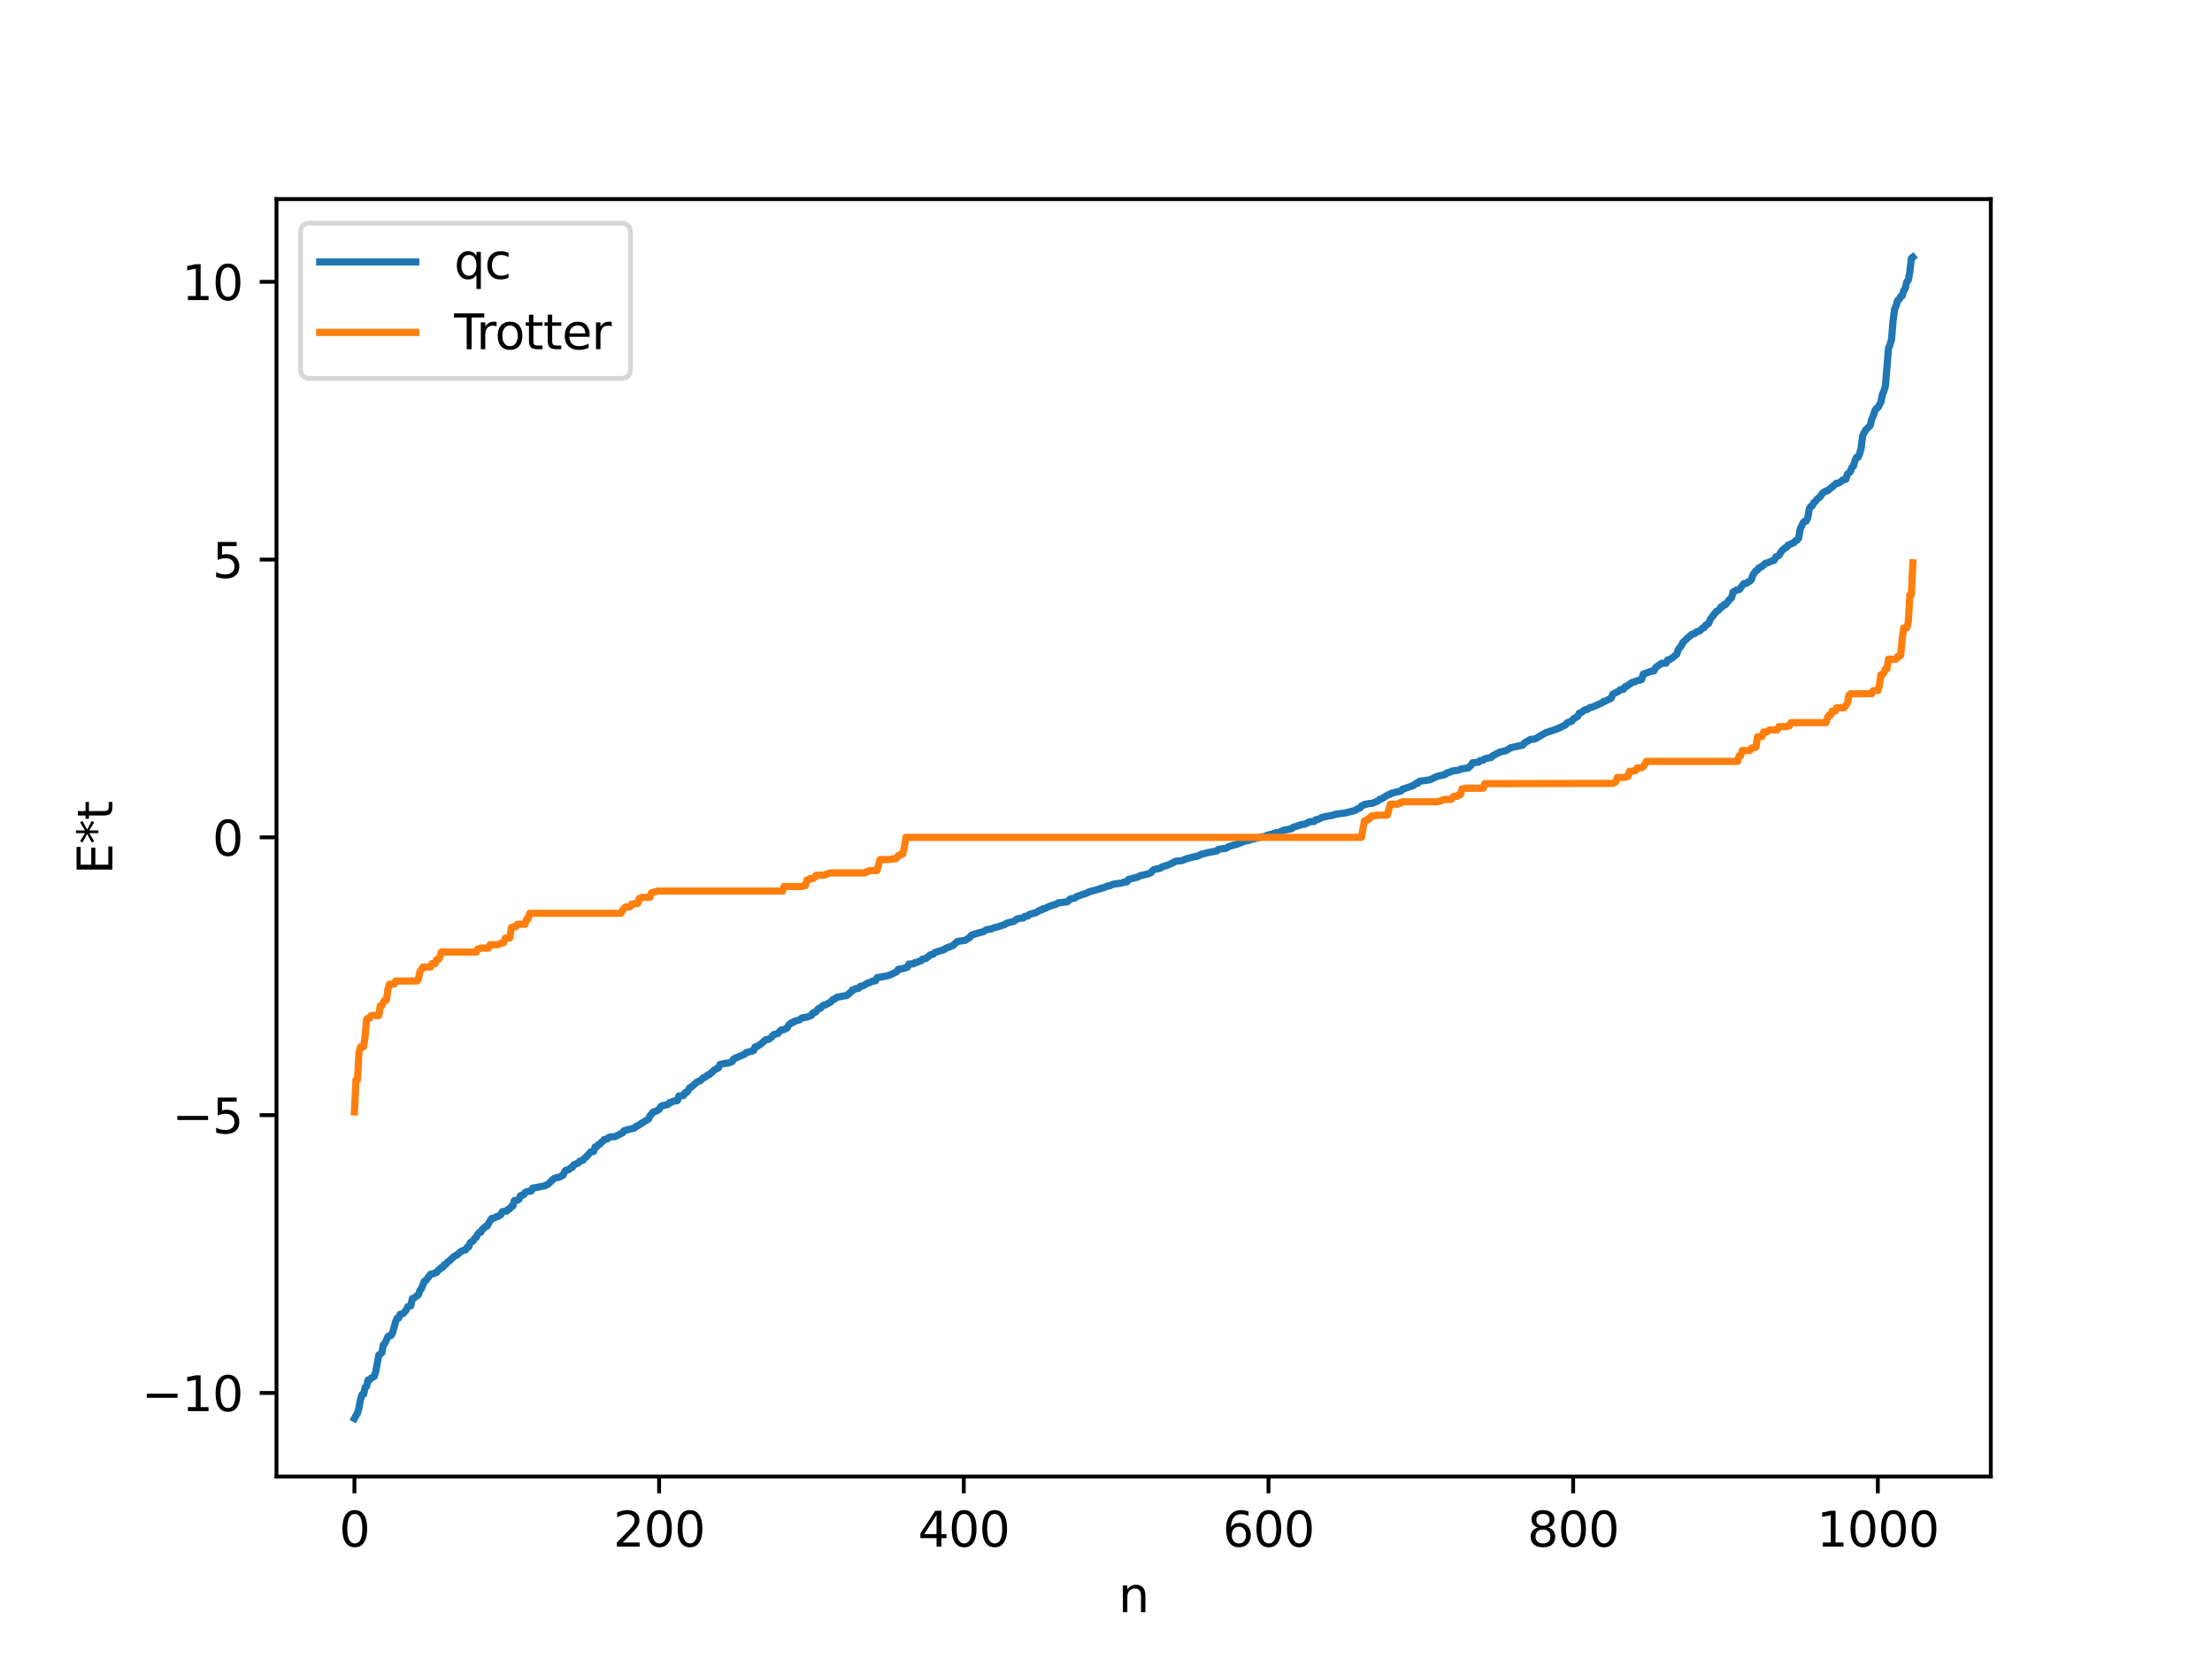 <?xml version="1.0" encoding="utf-8" standalone="no"?>
<!DOCTYPE svg PUBLIC "-//W3C//DTD SVG 1.1//EN"
  "http://www.w3.org/Graphics/SVG/1.1/DTD/svg11.dtd">
<svg xmlns:xlink="http://www.w3.org/1999/xlink" width="460.8pt" height="345.6pt" viewBox="0 0 460.8 345.6" xmlns="http://www.w3.org/2000/svg" version="1.1">
 <defs>
  <style type="text/css">*{stroke-linejoin: round; stroke-linecap: butt}</style>
 </defs>
 <g id="figure_1">
  <g id="patch_1">
   <path d="M 0 345.6 
L 460.8 345.6 
L 460.8 0 
L 0 0 
z
" style="fill: #ffffff"/>
  </g>
  <g id="axes_1">
   <g id="patch_2">
    <path d="M 57.6 307.584 
L 414.72 307.584 
L 414.72 41.472 
L 57.6 41.472 
z
" style="fill: #ffffff"/>
   </g>
   <g id="matplotlib.axis_1">
    <g id="xtick_1">
     <g id="line2d_1">
      <defs>
       <path id="mf88048673b" d="M 0 0 
L 0 3.5 
" style="stroke: #000000; stroke-width: 0.8"/>
      </defs>
      <g>
       <use xlink:href="#mf88048673b" x="73.833" y="307.584" style="stroke: #000000; stroke-width: 0.8"/>
      </g>
     </g>
     <g id="text_1">
      <!-- 0 -->
      <g transform="translate(70.651 322.182) scale(0.1 -0.1)">
       <defs>
        <path id="DejaVuSans-30" d="M 2034 4250 
Q 1547 4250 1301 3770 
Q 1056 3291 1056 2328 
Q 1056 1369 1301 889 
Q 1547 409 2034 409 
Q 2525 409 2770 889 
Q 3016 1369 3016 2328 
Q 3016 3291 2770 3770 
Q 2525 4250 2034 4250 
z
M 2034 4750 
Q 2819 4750 3233 4129 
Q 3647 3509 3647 2328 
Q 3647 1150 3233 529 
Q 2819 -91 2034 -91 
Q 1250 -91 836 529 
Q 422 1150 422 2328 
Q 422 3509 836 4129 
Q 1250 4750 2034 4750 
z
" transform="scale(0.016)"/>
       </defs>
       <use xlink:href="#DejaVuSans-30"/>
      </g>
     </g>
    </g>
    <g id="xtick_2">
     <g id="line2d_2">
      <g>
       <use xlink:href="#mf88048673b" x="137.304" y="307.584" style="stroke: #000000; stroke-width: 0.8"/>
      </g>
     </g>
     <g id="text_2">
      <!-- 200 -->
      <g transform="translate(127.76 322.182) scale(0.1 -0.1)">
       <defs>
        <path id="DejaVuSans-32" d="M 1228 531 
L 3431 531 
L 3431 0 
L 469 0 
L 469 531 
Q 828 903 1448 1529 
Q 2069 2156 2228 2338 
Q 2531 2678 2651 2914 
Q 2772 3150 2772 3378 
Q 2772 3750 2511 3984 
Q 2250 4219 1831 4219 
Q 1534 4219 1204 4116 
Q 875 4013 500 3803 
L 500 4441 
Q 881 4594 1212 4672 
Q 1544 4750 1819 4750 
Q 2544 4750 2975 4387 
Q 3406 4025 3406 3419 
Q 3406 3131 3298 2873 
Q 3191 2616 2906 2266 
Q 2828 2175 2409 1742 
Q 1991 1309 1228 531 
z
" transform="scale(0.016)"/>
       </defs>
       <use xlink:href="#DejaVuSans-32"/>
       <use xlink:href="#DejaVuSans-30" x="63.623"/>
       <use xlink:href="#DejaVuSans-30" x="127.246"/>
      </g>
     </g>
    </g>
    <g id="xtick_3">
     <g id="line2d_3">
      <g>
       <use xlink:href="#mf88048673b" x="200.775" y="307.584" style="stroke: #000000; stroke-width: 0.8"/>
      </g>
     </g>
     <g id="text_3">
      <!-- 400 -->
      <g transform="translate(191.231 322.182) scale(0.1 -0.1)">
       <defs>
        <path id="DejaVuSans-34" d="M 2419 4116 
L 825 1625 
L 2419 1625 
L 2419 4116 
z
M 2253 4666 
L 3047 4666 
L 3047 1625 
L 3713 1625 
L 3713 1100 
L 3047 1100 
L 3047 0 
L 2419 0 
L 2419 1100 
L 313 1100 
L 313 1709 
L 2253 4666 
z
" transform="scale(0.016)"/>
       </defs>
       <use xlink:href="#DejaVuSans-34"/>
       <use xlink:href="#DejaVuSans-30" x="63.623"/>
       <use xlink:href="#DejaVuSans-30" x="127.246"/>
      </g>
     </g>
    </g>
    <g id="xtick_4">
     <g id="line2d_4">
      <g>
       <use xlink:href="#mf88048673b" x="264.246" y="307.584" style="stroke: #000000; stroke-width: 0.8"/>
      </g>
     </g>
     <g id="text_4">
      <!-- 600 -->
      <g transform="translate(254.702 322.182) scale(0.1 -0.1)">
       <defs>
        <path id="DejaVuSans-36" d="M 2113 2584 
Q 1688 2584 1439 2293 
Q 1191 2003 1191 1497 
Q 1191 994 1439 701 
Q 1688 409 2113 409 
Q 2538 409 2786 701 
Q 3034 994 3034 1497 
Q 3034 2003 2786 2293 
Q 2538 2584 2113 2584 
z
M 3366 4563 
L 3366 3988 
Q 3128 4100 2886 4159 
Q 2644 4219 2406 4219 
Q 1781 4219 1451 3797 
Q 1122 3375 1075 2522 
Q 1259 2794 1537 2939 
Q 1816 3084 2150 3084 
Q 2853 3084 3261 2657 
Q 3669 2231 3669 1497 
Q 3669 778 3244 343 
Q 2819 -91 2113 -91 
Q 1303 -91 875 529 
Q 447 1150 447 2328 
Q 447 3434 972 4092 
Q 1497 4750 2381 4750 
Q 2619 4750 2861 4703 
Q 3103 4656 3366 4563 
z
" transform="scale(0.016)"/>
       </defs>
       <use xlink:href="#DejaVuSans-36"/>
       <use xlink:href="#DejaVuSans-30" x="63.623"/>
       <use xlink:href="#DejaVuSans-30" x="127.246"/>
      </g>
     </g>
    </g>
    <g id="xtick_5">
     <g id="line2d_5">
      <g>
       <use xlink:href="#mf88048673b" x="327.717" y="307.584" style="stroke: #000000; stroke-width: 0.8"/>
      </g>
     </g>
     <g id="text_5">
      <!-- 800 -->
      <g transform="translate(318.173 322.182) scale(0.1 -0.1)">
       <defs>
        <path id="DejaVuSans-38" d="M 2034 2216 
Q 1584 2216 1326 1975 
Q 1069 1734 1069 1313 
Q 1069 891 1326 650 
Q 1584 409 2034 409 
Q 2484 409 2743 651 
Q 3003 894 3003 1313 
Q 3003 1734 2745 1975 
Q 2488 2216 2034 2216 
z
M 1403 2484 
Q 997 2584 770 2862 
Q 544 3141 544 3541 
Q 544 4100 942 4425 
Q 1341 4750 2034 4750 
Q 2731 4750 3128 4425 
Q 3525 4100 3525 3541 
Q 3525 3141 3298 2862 
Q 3072 2584 2669 2484 
Q 3125 2378 3379 2068 
Q 3634 1759 3634 1313 
Q 3634 634 3220 271 
Q 2806 -91 2034 -91 
Q 1263 -91 848 271 
Q 434 634 434 1313 
Q 434 1759 690 2068 
Q 947 2378 1403 2484 
z
M 1172 3481 
Q 1172 3119 1398 2916 
Q 1625 2713 2034 2713 
Q 2441 2713 2670 2916 
Q 2900 3119 2900 3481 
Q 2900 3844 2670 4047 
Q 2441 4250 2034 4250 
Q 1625 4250 1398 4047 
Q 1172 3844 1172 3481 
z
" transform="scale(0.016)"/>
       </defs>
       <use xlink:href="#DejaVuSans-38"/>
       <use xlink:href="#DejaVuSans-30" x="63.623"/>
       <use xlink:href="#DejaVuSans-30" x="127.246"/>
      </g>
     </g>
    </g>
    <g id="xtick_6">
     <g id="line2d_6">
      <g>
       <use xlink:href="#mf88048673b" x="391.188" y="307.584" style="stroke: #000000; stroke-width: 0.8"/>
      </g>
     </g>
     <g id="text_6">
      <!-- 1000 -->
      <g transform="translate(378.463 322.182) scale(0.1 -0.1)">
       <defs>
        <path id="DejaVuSans-31" d="M 794 531 
L 1825 531 
L 1825 4091 
L 703 3866 
L 703 4441 
L 1819 4666 
L 2450 4666 
L 2450 531 
L 3481 531 
L 3481 0 
L 794 0 
L 794 531 
z
" transform="scale(0.016)"/>
       </defs>
       <use xlink:href="#DejaVuSans-31"/>
       <use xlink:href="#DejaVuSans-30" x="63.623"/>
       <use xlink:href="#DejaVuSans-30" x="127.246"/>
       <use xlink:href="#DejaVuSans-30" x="190.869"/>
      </g>
     </g>
    </g>
    <g id="text_7">
     <!-- n -->
     <g transform="translate(232.991 335.861) scale(0.1 -0.1)">
      <defs>
       <path id="DejaVuSans-6e" d="M 3513 2113 
L 3513 0 
L 2938 0 
L 2938 2094 
Q 2938 2591 2744 2837 
Q 2550 3084 2163 3084 
Q 1697 3084 1428 2787 
Q 1159 2491 1159 1978 
L 1159 0 
L 581 0 
L 581 3500 
L 1159 3500 
L 1159 2956 
Q 1366 3272 1645 3428 
Q 1925 3584 2291 3584 
Q 2894 3584 3203 3211 
Q 3513 2838 3513 2113 
z
" transform="scale(0.016)"/>
      </defs>
      <use xlink:href="#DejaVuSans-6e"/>
     </g>
    </g>
   </g>
   <g id="matplotlib.axis_2">
    <g id="ytick_1">
     <g id="line2d_7">
      <defs>
       <path id="mb3428c4c60" d="M 0 0 
L -3.5 0 
" style="stroke: #000000; stroke-width: 0.8"/>
      </defs>
      <g>
       <use xlink:href="#mb3428c4c60" x="57.6" y="290.171" style="stroke: #000000; stroke-width: 0.8"/>
      </g>
     </g>
     <g id="text_8">
      <!-- −10 -->
      <g transform="translate(29.495 293.97) scale(0.1 -0.1)">
       <defs>
        <path id="DejaVuSans-2212" d="M 678 2272 
L 4684 2272 
L 4684 1741 
L 678 1741 
L 678 2272 
z
" transform="scale(0.016)"/>
       </defs>
       <use xlink:href="#DejaVuSans-2212"/>
       <use xlink:href="#DejaVuSans-31" x="83.789"/>
       <use xlink:href="#DejaVuSans-30" x="147.412"/>
      </g>
     </g>
    </g>
    <g id="ytick_2">
     <g id="line2d_8">
      <g>
       <use xlink:href="#mb3428c4c60" x="57.6" y="232.304" style="stroke: #000000; stroke-width: 0.8"/>
      </g>
     </g>
     <g id="text_9">
      <!-- −5 -->
      <g transform="translate(35.858 236.104) scale(0.1 -0.1)">
       <defs>
        <path id="DejaVuSans-35" d="M 691 4666 
L 3169 4666 
L 3169 4134 
L 1269 4134 
L 1269 2991 
Q 1406 3038 1543 3061 
Q 1681 3084 1819 3084 
Q 2600 3084 3056 2656 
Q 3513 2228 3513 1497 
Q 3513 744 3044 326 
Q 2575 -91 1722 -91 
Q 1428 -91 1123 -41 
Q 819 9 494 109 
L 494 744 
Q 775 591 1075 516 
Q 1375 441 1709 441 
Q 2250 441 2565 725 
Q 2881 1009 2881 1497 
Q 2881 1984 2565 2268 
Q 2250 2553 1709 2553 
Q 1456 2553 1204 2497 
Q 953 2441 691 2322 
L 691 4666 
z
" transform="scale(0.016)"/>
       </defs>
       <use xlink:href="#DejaVuSans-2212"/>
       <use xlink:href="#DejaVuSans-35" x="83.789"/>
      </g>
     </g>
    </g>
    <g id="ytick_3">
     <g id="line2d_9">
      <g>
       <use xlink:href="#mb3428c4c60" x="57.6" y="174.438" style="stroke: #000000; stroke-width: 0.8"/>
      </g>
     </g>
     <g id="text_10">
      <!-- 0 -->
      <g transform="translate(44.237 178.238) scale(0.1 -0.1)">
       <use xlink:href="#DejaVuSans-30"/>
      </g>
     </g>
    </g>
    <g id="ytick_4">
     <g id="line2d_10">
      <g>
       <use xlink:href="#mb3428c4c60" x="57.6" y="116.572" style="stroke: #000000; stroke-width: 0.8"/>
      </g>
     </g>
     <g id="text_11">
      <!-- 5 -->
      <g transform="translate(44.237 120.371) scale(0.1 -0.1)">
       <use xlink:href="#DejaVuSans-35"/>
      </g>
     </g>
    </g>
    <g id="ytick_5">
     <g id="line2d_11">
      <g>
       <use xlink:href="#mb3428c4c60" x="57.6" y="58.706" style="stroke: #000000; stroke-width: 0.8"/>
      </g>
     </g>
     <g id="text_12">
      <!-- 10 -->
      <g transform="translate(37.875 62.505) scale(0.1 -0.1)">
       <use xlink:href="#DejaVuSans-31"/>
       <use xlink:href="#DejaVuSans-30" x="63.623"/>
      </g>
     </g>
    </g>
    <g id="text_13">
     <!-- E*t -->
     <g transform="translate(23.416 182.148) rotate(-90) scale(0.1 -0.1)">
      <defs>
       <path id="DejaVuSans-45" d="M 628 4666 
L 3578 4666 
L 3578 4134 
L 1259 4134 
L 1259 2753 
L 3481 2753 
L 3481 2222 
L 1259 2222 
L 1259 531 
L 3634 531 
L 3634 0 
L 628 0 
L 628 4666 
z
" transform="scale(0.016)"/>
       <path id="DejaVuSans-2a" d="M 3009 3897 
L 1888 3291 
L 3009 2681 
L 2828 2375 
L 1778 3009 
L 1778 1831 
L 1422 1831 
L 1422 3009 
L 372 2375 
L 191 2681 
L 1313 3291 
L 191 3897 
L 372 4206 
L 1422 3572 
L 1422 4750 
L 1778 4750 
L 1778 3572 
L 2828 4206 
L 3009 3897 
z
" transform="scale(0.016)"/>
       <path id="DejaVuSans-74" d="M 1172 4494 
L 1172 3500 
L 2356 3500 
L 2356 3053 
L 1172 3053 
L 1172 1153 
Q 1172 725 1289 603 
Q 1406 481 1766 481 
L 2356 481 
L 2356 0 
L 1766 0 
Q 1100 0 847 248 
Q 594 497 594 1153 
L 594 3053 
L 172 3053 
L 172 3500 
L 594 3500 
L 594 4494 
L 1172 4494 
z
" transform="scale(0.016)"/>
      </defs>
      <use xlink:href="#DejaVuSans-45"/>
      <use xlink:href="#DejaVuSans-2a" x="63.184"/>
      <use xlink:href="#DejaVuSans-74" x="113.184"/>
     </g>
    </g>
   </g>
   <g id="line2d_12">
    <path d="M 73.833 295.488 
L 74.467 294.363 
L 74.785 293.261 
L 75.102 291.545 
L 75.42 290.508 
L 75.737 290.468 
L 76.054 289.036 
L 76.372 288.799 
L 76.689 287.469 
L 77.006 287.424 
L 77.324 287.083 
L 77.958 286.743 
L 78.276 285.699 
L 78.91 282.281 
L 79.545 281.828 
L 79.862 280.159 
L 80.18 279.822 
L 80.815 278.443 
L 81.132 278.256 
L 81.449 278.211 
L 81.767 277.693 
L 82.401 275.361 
L 82.719 274.615 
L 83.036 274.598 
L 83.353 273.798 
L 83.988 273.641 
L 84.623 272.883 
L 84.94 272.201 
L 85.575 272.028 
L 85.892 270.532 
L 86.21 270.429 
L 87.162 269.721 
L 87.479 268.816 
L 87.796 268.426 
L 88.431 266.85 
L 88.748 266.728 
L 89.7 265.446 
L 90.335 265.33 
L 90.653 265.145 
L 90.97 265.096 
L 91.287 264.596 
L 91.605 264.445 
L 91.922 264.073 
L 92.239 264.014 
L 92.557 263.462 
L 92.874 263.375 
L 93.191 262.936 
L 93.509 262.736 
L 94.461 261.864 
L 94.778 261.612 
L 95.096 261.513 
L 96.048 260.688 
L 96.682 260.435 
L 97 260.348 
L 97.317 259.819 
L 97.634 259.76 
L 97.952 258.868 
L 98.586 258.474 
L 98.904 257.93 
L 99.221 257.756 
L 99.539 257.071 
L 99.856 256.753 
L 100.173 256.689 
L 100.491 256.045 
L 100.808 255.886 
L 101.125 255.485 
L 101.443 255.448 
L 102.395 253.847 
L 103.029 253.715 
L 103.347 253.478 
L 103.664 253.425 
L 104.299 253.089 
L 104.616 252.427 
L 105.568 252.282 
L 105.886 251.87 
L 106.203 251.809 
L 106.52 251.328 
L 106.838 251.237 
L 107.155 250.093 
L 107.79 250.031 
L 108.107 249.832 
L 108.424 249.075 
L 109.059 248.915 
L 109.377 248.433 
L 109.694 248.251 
L 110.646 248.103 
L 110.963 247.506 
L 111.915 247.341 
L 113.502 247.025 
L 114.137 246.714 
L 115.406 245.509 
L 116.041 245.303 
L 116.358 245.291 
L 117.31 244.794 
L 117.628 244.053 
L 117.945 243.752 
L 118.262 243.743 
L 118.58 243.602 
L 118.897 243.269 
L 119.215 243.179 
L 119.532 242.654 
L 120.484 242.252 
L 120.801 241.873 
L 121.436 241.699 
L 121.753 241.281 
L 122.071 241.067 
L 123.023 239.992 
L 123.658 239.876 
L 123.975 238.924 
L 124.292 238.923 
L 124.61 238.485 
L 124.927 238.377 
L 125.244 237.986 
L 125.562 237.778 
L 125.879 237.387 
L 126.514 237.253 
L 126.831 236.925 
L 127.466 236.813 
L 128.1 236.797 
L 129.687 235.985 
L 130.005 235.539 
L 132.226 234.964 
L 132.543 234.62 
L 132.861 234.526 
L 133.813 233.901 
L 135.082 233.131 
L 135.4 232.471 
L 136.034 231.689 
L 136.669 231.483 
L 137.304 231.111 
L 137.621 230.536 
L 137.939 230.358 
L 138.891 230.15 
L 139.208 230.023 
L 139.525 229.65 
L 139.843 229.63 
L 140.16 229.427 
L 141.112 229.272 
L 141.429 228.316 
L 142.381 228.219 
L 142.699 227.652 
L 143.016 227.594 
L 143.334 227.213 
L 143.651 226.635 
L 143.968 226.492 
L 145.238 225.364 
L 145.872 225.142 
L 146.507 224.524 
L 146.824 224.446 
L 147.459 223.932 
L 147.777 223.873 
L 148.094 223.506 
L 148.411 223.335 
L 148.729 222.934 
L 149.681 222.45 
L 149.998 221.739 
L 151.267 221.487 
L 151.585 221.483 
L 152.537 221.156 
L 152.854 220.574 
L 155.076 219.634 
L 155.393 219.309 
L 156.98 218.852 
L 157.297 218.096 
L 157.615 218.059 
L 158.249 217.636 
L 158.567 217.46 
L 159.201 216.857 
L 159.519 216.603 
L 160.153 216.491 
L 160.788 216.001 
L 161.105 215.553 
L 162.058 215.281 
L 162.692 214.582 
L 163.327 214.477 
L 163.962 214.152 
L 164.279 213.535 
L 164.914 213.038 
L 165.231 212.996 
L 165.548 212.727 
L 166.5 212.477 
L 167.135 212.017 
L 168.087 211.884 
L 168.722 211.645 
L 169.039 211.517 
L 169.357 210.989 
L 169.674 210.961 
L 169.991 210.75 
L 170.309 210.302 
L 170.626 210.051 
L 170.943 210.026 
L 171.261 209.614 
L 171.578 209.387 
L 171.896 209.384 
L 173.165 208.668 
L 173.482 208.228 
L 173.8 208.173 
L 174.434 207.698 
L 174.752 207.689 
L 175.386 207.538 
L 176.339 207.408 
L 177.291 206.635 
L 177.608 206.213 
L 177.925 206.19 
L 178.243 205.968 
L 178.877 205.872 
L 179.195 205.493 
L 179.829 205.35 
L 180.781 204.774 
L 181.099 204.736 
L 181.734 204.399 
L 182.368 204.316 
L 182.686 203.689 
L 184.907 203.273 
L 185.542 203.048 
L 186.811 202.41 
L 187.129 201.921 
L 187.763 201.817 
L 188.398 201.707 
L 189.033 201.472 
L 189.35 200.823 
L 190.302 200.777 
L 190.62 200.504 
L 190.937 200.492 
L 191.572 200.22 
L 191.889 200.132 
L 192.206 199.795 
L 192.841 199.701 
L 193.476 199.201 
L 193.793 198.904 
L 194.428 198.764 
L 194.745 198.425 
L 196.015 198.015 
L 196.649 197.839 
L 196.967 197.575 
L 198.236 197.091 
L 198.553 196.95 
L 199.188 196.334 
L 199.505 196.114 
L 201.092 195.883 
L 202.044 195.246 
L 202.362 194.823 
L 203.631 194.401 
L 204.9 194.078 
L 205.535 193.66 
L 206.487 193.536 
L 207.122 193.25 
L 207.757 193.106 
L 209.343 192.583 
L 209.661 192.335 
L 211.248 191.919 
L 211.882 191.429 
L 212.517 191.29 
L 213.152 191.238 
L 213.469 190.895 
L 214.104 190.832 
L 214.421 190.501 
L 215.373 190.227 
L 215.691 190.189 
L 216.643 189.617 
L 216.96 189.564 
L 217.277 189.315 
L 217.595 189.281 
L 218.547 188.83 
L 220.134 188.315 
L 220.451 188.08 
L 222.355 187.862 
L 222.99 187.255 
L 223.624 187.131 
L 223.942 187.069 
L 224.259 186.768 
L 225.846 186.234 
L 226.481 186.036 
L 226.798 185.799 
L 228.702 185.288 
L 229.654 184.967 
L 229.972 184.925 
L 230.606 184.608 
L 231.241 184.503 
L 231.876 184.206 
L 233.78 183.92 
L 234.097 183.761 
L 234.732 183.717 
L 235.049 183.219 
L 236.636 182.803 
L 236.953 182.739 
L 237.588 182.403 
L 239.175 182.052 
L 239.81 181.749 
L 240.127 181.333 
L 240.444 181.129 
L 241.714 180.866 
L 242.031 180.598 
L 242.348 180.547 
L 242.666 180.364 
L 242.983 180.342 
L 244.253 179.774 
L 244.887 179.421 
L 245.839 179.318 
L 246.157 179.303 
L 247.109 178.922 
L 248.378 178.563 
L 249.33 178.392 
L 249.965 178.146 
L 250.282 177.923 
L 250.917 177.81 
L 251.552 177.625 
L 253.456 177.282 
L 253.773 176.963 
L 254.408 176.838 
L 255.36 176.733 
L 255.995 176.356 
L 256.947 176.058 
L 257.581 175.922 
L 258.216 175.651 
L 258.851 175.431 
L 259.168 175.241 
L 259.803 175.128 
L 260.12 175.089 
L 260.755 174.827 
L 261.39 174.705 
L 262.977 174.32 
L 263.611 174.22 
L 263.929 174.01 
L 265.198 173.685 
L 265.833 173.467 
L 266.467 173.403 
L 267.42 172.954 
L 268.054 172.825 
L 269.006 172.656 
L 269.324 172.373 
L 271.228 171.74 
L 271.862 171.69 
L 272.815 171.181 
L 273.767 171.13 
L 274.084 170.78 
L 274.719 170.644 
L 275.353 170.289 
L 276.305 170.072 
L 277.575 169.855 
L 278.21 169.632 
L 279.162 169.491 
L 280.114 169.384 
L 282.335 168.824 
L 282.653 168.559 
L 283.287 168.323 
L 283.605 167.907 
L 283.922 167.824 
L 284.239 167.556 
L 284.557 167.552 
L 285.191 167.384 
L 285.826 167.355 
L 287.096 166.836 
L 287.413 166.507 
L 287.73 166.446 
L 288.365 166.061 
L 289.317 165.487 
L 289.634 165.442 
L 289.952 165.213 
L 291.856 164.772 
L 292.173 164.396 
L 293.125 164.093 
L 294.395 163.651 
L 295.029 163.176 
L 295.347 163.17 
L 295.664 162.765 
L 297.886 162.441 
L 299.472 161.696 
L 300.742 161.425 
L 301.059 161.334 
L 301.377 161.005 
L 301.694 160.99 
L 302.646 160.582 
L 303.598 160.478 
L 304.55 160.165 
L 305.82 159.993 
L 306.454 159.427 
L 306.772 158.903 
L 308.041 158.766 
L 308.358 158.437 
L 308.993 158.378 
L 309.31 158.048 
L 310.58 157.819 
L 310.897 157.481 
L 312.484 156.652 
L 313.753 156.364 
L 314.705 155.767 
L 317.244 155.205 
L 317.562 154.782 
L 318.831 154.038 
L 319.783 153.941 
L 322.005 152.633 
L 324.226 151.914 
L 326.13 151.01 
L 326.448 150.565 
L 327.4 150.262 
L 327.717 149.795 
L 328.669 149.239 
L 328.986 148.562 
L 329.304 148.489 
L 330.256 147.814 
L 330.573 147.799 
L 330.891 147.668 
L 331.208 147.396 
L 331.843 147.257 
L 333.747 146.398 
L 334.064 146.103 
L 334.381 146.083 
L 335.651 145.428 
L 335.968 144.625 
L 337.238 143.952 
L 337.555 143.649 
L 338.19 143.607 
L 338.507 143.06 
L 338.824 143.001 
L 339.777 142.306 
L 340.094 142.112 
L 340.411 142.098 
L 341.046 141.796 
L 341.681 141.681 
L 341.998 141.541 
L 342.315 140.44 
L 343.902 139.856 
L 344.537 139.762 
L 344.854 139.103 
L 345.806 138.393 
L 346.124 138.183 
L 347.076 138.135 
L 347.393 137.491 
L 347.71 137.443 
L 348.345 137.067 
L 349.297 136.287 
L 349.615 135.33 
L 350.249 134.521 
L 350.567 133.844 
L 351.519 132.935 
L 352.471 132.127 
L 353.105 131.943 
L 353.423 131.621 
L 354.058 131.46 
L 354.692 130.824 
L 355.01 130.737 
L 355.327 130.24 
L 355.644 130.1 
L 355.962 129.837 
L 356.279 129.029 
L 357.548 127.366 
L 357.866 127.221 
L 358.183 126.941 
L 358.5 126.445 
L 358.818 126.404 
L 359.135 125.951 
L 359.453 125.947 
L 360.405 124.746 
L 360.722 124.545 
L 361.039 123.294 
L 361.357 123.176 
L 361.674 122.932 
L 362.309 122.83 
L 363.261 121.578 
L 363.896 121.476 
L 364.213 121.197 
L 364.53 121.078 
L 364.848 120.734 
L 365.165 119.782 
L 365.8 118.894 
L 366.117 118.749 
L 366.434 118.287 
L 367.069 118.004 
L 367.704 117.39 
L 368.339 117.202 
L 368.973 116.909 
L 369.608 116.706 
L 369.925 116.018 
L 370.56 115.736 
L 371.195 114.73 
L 371.829 114.15 
L 372.147 114.031 
L 372.464 113.58 
L 373.734 113.013 
L 374.051 112.629 
L 374.368 112.514 
L 374.686 112.13 
L 375.003 110.246 
L 375.638 108.864 
L 375.955 108.581 
L 376.272 108.547 
L 376.59 107.888 
L 376.907 105.996 
L 377.224 105.499 
L 377.542 105.354 
L 377.859 104.694 
L 378.177 104.489 
L 378.494 104.011 
L 379.129 103.514 
L 379.763 102.64 
L 380.398 102.281 
L 380.715 102.234 
L 382.62 100.647 
L 382.937 100.636 
L 383.254 100.507 
L 383.889 99.988 
L 384.524 99.847 
L 384.841 98.785 
L 385.476 98.235 
L 385.793 97.371 
L 386.11 97.087 
L 386.428 95.931 
L 386.745 95.275 
L 387.062 95.272 
L 387.38 94.551 
L 387.697 93.426 
L 388.015 90.813 
L 388.649 89.571 
L 389.601 88.641 
L 389.919 87.315 
L 390.236 86.656 
L 390.553 85.586 
L 390.871 85.109 
L 391.188 84.927 
L 391.823 83.778 
L 392.14 82.173 
L 392.458 81.449 
L 392.775 80.324 
L 393.41 72.546 
L 393.727 71.821 
L 394.044 70.696 
L 394.362 66.841 
L 394.679 64.418 
L 394.996 63.694 
L 395.314 62.569 
L 395.631 62.362 
L 395.948 61.755 
L 396.266 61.638 
L 396.583 60.513 
L 396.9 60.086 
L 397.218 58.714 
L 397.535 58.37 
L 397.853 56.658 
L 398.17 53.823 
L 398.487 53.568 
L 398.487 53.568 
" clip-path="url(#p43cf830cf3)" style="fill: none; stroke: #1f77b4; stroke-width: 1.5; stroke-linecap: square"/>
   </g>
   <g id="line2d_13">
    <path d="M 73.833 231.633 
L 74.15 224.959 
L 74.467 224.959 
L 74.785 219.254 
L 75.102 218.069 
L 75.737 218.069 
L 76.054 215.935 
L 76.372 212.331 
L 76.689 212.11 
L 77.006 212.11 
L 77.324 211.553 
L 78.91 211.553 
L 79.228 209.52 
L 79.545 209.52 
L 79.862 208.784 
L 80.18 208.329 
L 80.497 208.329 
L 80.815 206.081 
L 81.132 205.023 
L 82.084 205.005 
L 82.401 204.379 
L 86.844 204.343 
L 87.162 204 
L 87.479 202.371 
L 87.796 202.011 
L 88.114 201.447 
L 89.7 201.447 
L 90.018 200.727 
L 90.653 200.727 
L 90.97 199.89 
L 91.287 199.89 
L 91.605 199.454 
L 91.922 198.332 
L 99.221 198.332 
L 99.539 197.664 
L 99.856 197.664 
L 100.173 197.506 
L 101.76 197.506 
L 102.077 196.813 
L 103.664 196.813 
L 104.616 196.387 
L 104.934 196.387 
L 105.251 195.437 
L 106.203 195.389 
L 106.52 193.245 
L 107.155 193.034 
L 107.472 193.034 
L 107.79 192.54 
L 109.377 192.54 
L 109.694 191.457 
L 110.011 191.457 
L 110.329 190.26 
L 129.37 190.26 
L 129.687 189.58 
L 130.322 188.94 
L 131.274 188.899 
L 131.591 188.343 
L 131.909 188.343 
L 132.226 188.216 
L 132.861 188.216 
L 133.178 187.145 
L 133.496 187.145 
L 133.813 186.92 
L 135.4 186.92 
L 135.717 186.007 
L 136.986 185.626 
L 163.01 185.626 
L 163.327 184.678 
L 167.135 184.678 
L 167.453 184.505 
L 167.77 184.505 
L 168.087 183.331 
L 168.405 183.331 
L 168.722 183.018 
L 169.357 183.018 
L 169.674 182.816 
L 169.991 182.332 
L 171.578 182.332 
L 172.848 181.846 
L 180.147 181.846 
L 180.464 181.597 
L 180.781 181.597 
L 181.099 181.353 
L 182.686 181.353 
L 183.32 179.072 
L 185.542 179.052 
L 185.859 178.92 
L 186.494 178.92 
L 186.811 178.719 
L 187.129 178.218 
L 187.446 178.218 
L 187.763 177.878 
L 188.081 177.878 
L 188.398 176.46 
L 188.715 174.438 
L 283.605 174.438 
L 284.239 170.998 
L 284.557 170.998 
L 284.874 170.659 
L 285.191 170.659 
L 285.509 170.157 
L 285.826 169.957 
L 286.461 169.957 
L 286.778 169.825 
L 289 169.804 
L 289.634 167.524 
L 291.221 167.524 
L 291.539 167.28 
L 291.856 167.28 
L 292.173 167.03 
L 299.472 167.03 
L 299.79 166.886 
L 300.107 166.886 
L 300.742 166.544 
L 302.329 166.544 
L 302.646 166.06 
L 302.963 165.858 
L 303.598 165.858 
L 303.915 165.545 
L 304.233 165.545 
L 304.55 164.372 
L 304.867 164.372 
L 305.185 164.199 
L 308.993 164.199 
L 309.31 163.251 
L 335.968 163.199 
L 336.603 162.869 
L 336.92 161.956 
L 338.507 161.956 
L 338.824 161.732 
L 339.142 161.732 
L 339.459 160.661 
L 340.094 160.661 
L 340.411 160.534 
L 340.729 160.534 
L 341.046 159.977 
L 341.998 159.937 
L 342.315 159.689 
L 342.633 159.297 
L 342.95 158.617 
L 361.991 158.617 
L 362.309 157.42 
L 362.626 157.42 
L 362.943 156.337 
L 364.53 156.337 
L 364.848 155.843 
L 365.482 155.758 
L 365.8 155.631 
L 366.117 153.487 
L 367.069 153.44 
L 367.386 152.49 
L 368.021 152.49 
L 368.656 152.063 
L 370.243 152.063 
L 370.56 151.371 
L 372.147 151.371 
L 372.464 151.213 
L 372.781 151.213 
L 373.099 150.544 
L 380.398 150.544 
L 380.715 149.423 
L 381.033 148.987 
L 381.35 148.987 
L 381.667 148.15 
L 382.302 148.15 
L 382.62 147.429 
L 384.206 147.429 
L 384.841 146.505 
L 385.158 144.876 
L 385.476 144.534 
L 389.919 144.498 
L 390.236 143.872 
L 391.188 143.854 
L 391.505 142.795 
L 391.823 140.548 
L 392.14 140.548 
L 392.458 140.093 
L 392.775 139.357 
L 393.092 139.357 
L 393.41 137.324 
L 394.996 137.324 
L 395.314 136.766 
L 395.631 136.766 
L 395.948 136.545 
L 396.266 132.942 
L 396.583 130.807 
L 397.218 130.807 
L 397.535 129.622 
L 397.853 123.918 
L 398.17 123.918 
L 398.487 117.243 
L 398.487 117.243 
" clip-path="url(#p43cf830cf3)" style="fill: none; stroke: #ff7f0e; stroke-width: 1.5; stroke-linecap: square"/>
   </g>
   <g id="patch_3">
    <path d="M 57.6 307.584 
L 57.6 41.472 
" style="fill: none; stroke: #000000; stroke-width: 0.8; stroke-linejoin: miter; stroke-linecap: square"/>
   </g>
   <g id="patch_4">
    <path d="M 414.72 307.584 
L 414.72 41.472 
" style="fill: none; stroke: #000000; stroke-width: 0.8; stroke-linejoin: miter; stroke-linecap: square"/>
   </g>
   <g id="patch_5">
    <path d="M 57.6 307.584 
L 414.72 307.584 
" style="fill: none; stroke: #000000; stroke-width: 0.8; stroke-linejoin: miter; stroke-linecap: square"/>
   </g>
   <g id="patch_6">
    <path d="M 57.6 41.472 
L 414.72 41.472 
" style="fill: none; stroke: #000000; stroke-width: 0.8; stroke-linejoin: miter; stroke-linecap: square"/>
   </g>
   <g id="legend_1">
    <g id="patch_7">
     <path d="M 64.6 78.828 
L 129.342 78.828 
Q 131.342 78.828 131.342 76.828 
L 131.342 48.472 
Q 131.342 46.472 129.342 46.472 
L 64.6 46.472 
Q 62.6 46.472 62.6 48.472 
L 62.6 76.828 
Q 62.6 78.828 64.6 78.828 
z
" style="fill: #ffffff; opacity: 0.8; stroke: #cccccc; stroke-linejoin: miter"/>
    </g>
    <g id="line2d_14">
     <path d="M 66.6 54.57 
L 76.6 54.57 
L 86.6 54.57 
" style="fill: none; stroke: #1f77b4; stroke-width: 1.5; stroke-linecap: square"/>
    </g>
    <g id="text_14">
     <!-- qc -->
     <g transform="translate(94.6 58.07) scale(0.1 -0.1)">
      <defs>
       <path id="DejaVuSans-71" d="M 947 1747 
Q 947 1113 1208 752 
Q 1469 391 1925 391 
Q 2381 391 2643 752 
Q 2906 1113 2906 1747 
Q 2906 2381 2643 2742 
Q 2381 3103 1925 3103 
Q 1469 3103 1208 2742 
Q 947 2381 947 1747 
z
M 2906 525 
Q 2725 213 2448 61 
Q 2172 -91 1784 -91 
Q 1150 -91 751 415 
Q 353 922 353 1747 
Q 353 2572 751 3078 
Q 1150 3584 1784 3584 
Q 2172 3584 2448 3432 
Q 2725 3281 2906 2969 
L 2906 3500 
L 3481 3500 
L 3481 -1331 
L 2906 -1331 
L 2906 525 
z
" transform="scale(0.016)"/>
       <path id="DejaVuSans-63" d="M 3122 3366 
L 3122 2828 
Q 2878 2963 2633 3030 
Q 2388 3097 2138 3097 
Q 1578 3097 1268 2742 
Q 959 2388 959 1747 
Q 959 1106 1268 751 
Q 1578 397 2138 397 
Q 2388 397 2633 464 
Q 2878 531 3122 666 
L 3122 134 
Q 2881 22 2623 -34 
Q 2366 -91 2075 -91 
Q 1284 -91 818 406 
Q 353 903 353 1747 
Q 353 2603 823 3093 
Q 1294 3584 2113 3584 
Q 2378 3584 2631 3529 
Q 2884 3475 3122 3366 
z
" transform="scale(0.016)"/>
      </defs>
      <use xlink:href="#DejaVuSans-71"/>
      <use xlink:href="#DejaVuSans-63" x="63.477"/>
     </g>
    </g>
    <g id="line2d_15">
     <path d="M 66.6 69.249 
L 76.6 69.249 
L 86.6 69.249 
" style="fill: none; stroke: #ff7f0e; stroke-width: 1.5; stroke-linecap: square"/>
    </g>
    <g id="text_15">
     <!-- Trotter -->
     <g transform="translate(94.6 72.749) scale(0.1 -0.1)">
      <defs>
       <path id="DejaVuSans-54" d="M -19 4666 
L 3928 4666 
L 3928 4134 
L 2272 4134 
L 2272 0 
L 1638 0 
L 1638 4134 
L -19 4134 
L -19 4666 
z
" transform="scale(0.016)"/>
       <path id="DejaVuSans-72" d="M 2631 2963 
Q 2534 3019 2420 3045 
Q 2306 3072 2169 3072 
Q 1681 3072 1420 2755 
Q 1159 2438 1159 1844 
L 1159 0 
L 581 0 
L 581 3500 
L 1159 3500 
L 1159 2956 
Q 1341 3275 1631 3429 
Q 1922 3584 2338 3584 
Q 2397 3584 2469 3576 
Q 2541 3569 2628 3553 
L 2631 2963 
z
" transform="scale(0.016)"/>
       <path id="DejaVuSans-6f" d="M 1959 3097 
Q 1497 3097 1228 2736 
Q 959 2375 959 1747 
Q 959 1119 1226 758 
Q 1494 397 1959 397 
Q 2419 397 2687 759 
Q 2956 1122 2956 1747 
Q 2956 2369 2687 2733 
Q 2419 3097 1959 3097 
z
M 1959 3584 
Q 2709 3584 3137 3096 
Q 3566 2609 3566 1747 
Q 3566 888 3137 398 
Q 2709 -91 1959 -91 
Q 1206 -91 779 398 
Q 353 888 353 1747 
Q 353 2609 779 3096 
Q 1206 3584 1959 3584 
z
" transform="scale(0.016)"/>
       <path id="DejaVuSans-65" d="M 3597 1894 
L 3597 1613 
L 953 1613 
Q 991 1019 1311 708 
Q 1631 397 2203 397 
Q 2534 397 2845 478 
Q 3156 559 3463 722 
L 3463 178 
Q 3153 47 2828 -22 
Q 2503 -91 2169 -91 
Q 1331 -91 842 396 
Q 353 884 353 1716 
Q 353 2575 817 3079 
Q 1281 3584 2069 3584 
Q 2775 3584 3186 3129 
Q 3597 2675 3597 1894 
z
M 3022 2063 
Q 3016 2534 2758 2815 
Q 2500 3097 2075 3097 
Q 1594 3097 1305 2825 
Q 1016 2553 972 2059 
L 3022 2063 
z
" transform="scale(0.016)"/>
      </defs>
      <use xlink:href="#DejaVuSans-54"/>
      <use xlink:href="#DejaVuSans-72" x="46.334"/>
      <use xlink:href="#DejaVuSans-6f" x="85.197"/>
      <use xlink:href="#DejaVuSans-74" x="146.379"/>
      <use xlink:href="#DejaVuSans-74" x="185.588"/>
      <use xlink:href="#DejaVuSans-65" x="224.797"/>
      <use xlink:href="#DejaVuSans-72" x="286.32"/>
     </g>
    </g>
   </g>
  </g>
 </g>
 <defs>
  <clipPath id="p43cf830cf3">
   <rect x="57.6" y="41.472" width="357.12" height="266.112"/>
  </clipPath>
 </defs>
</svg>
